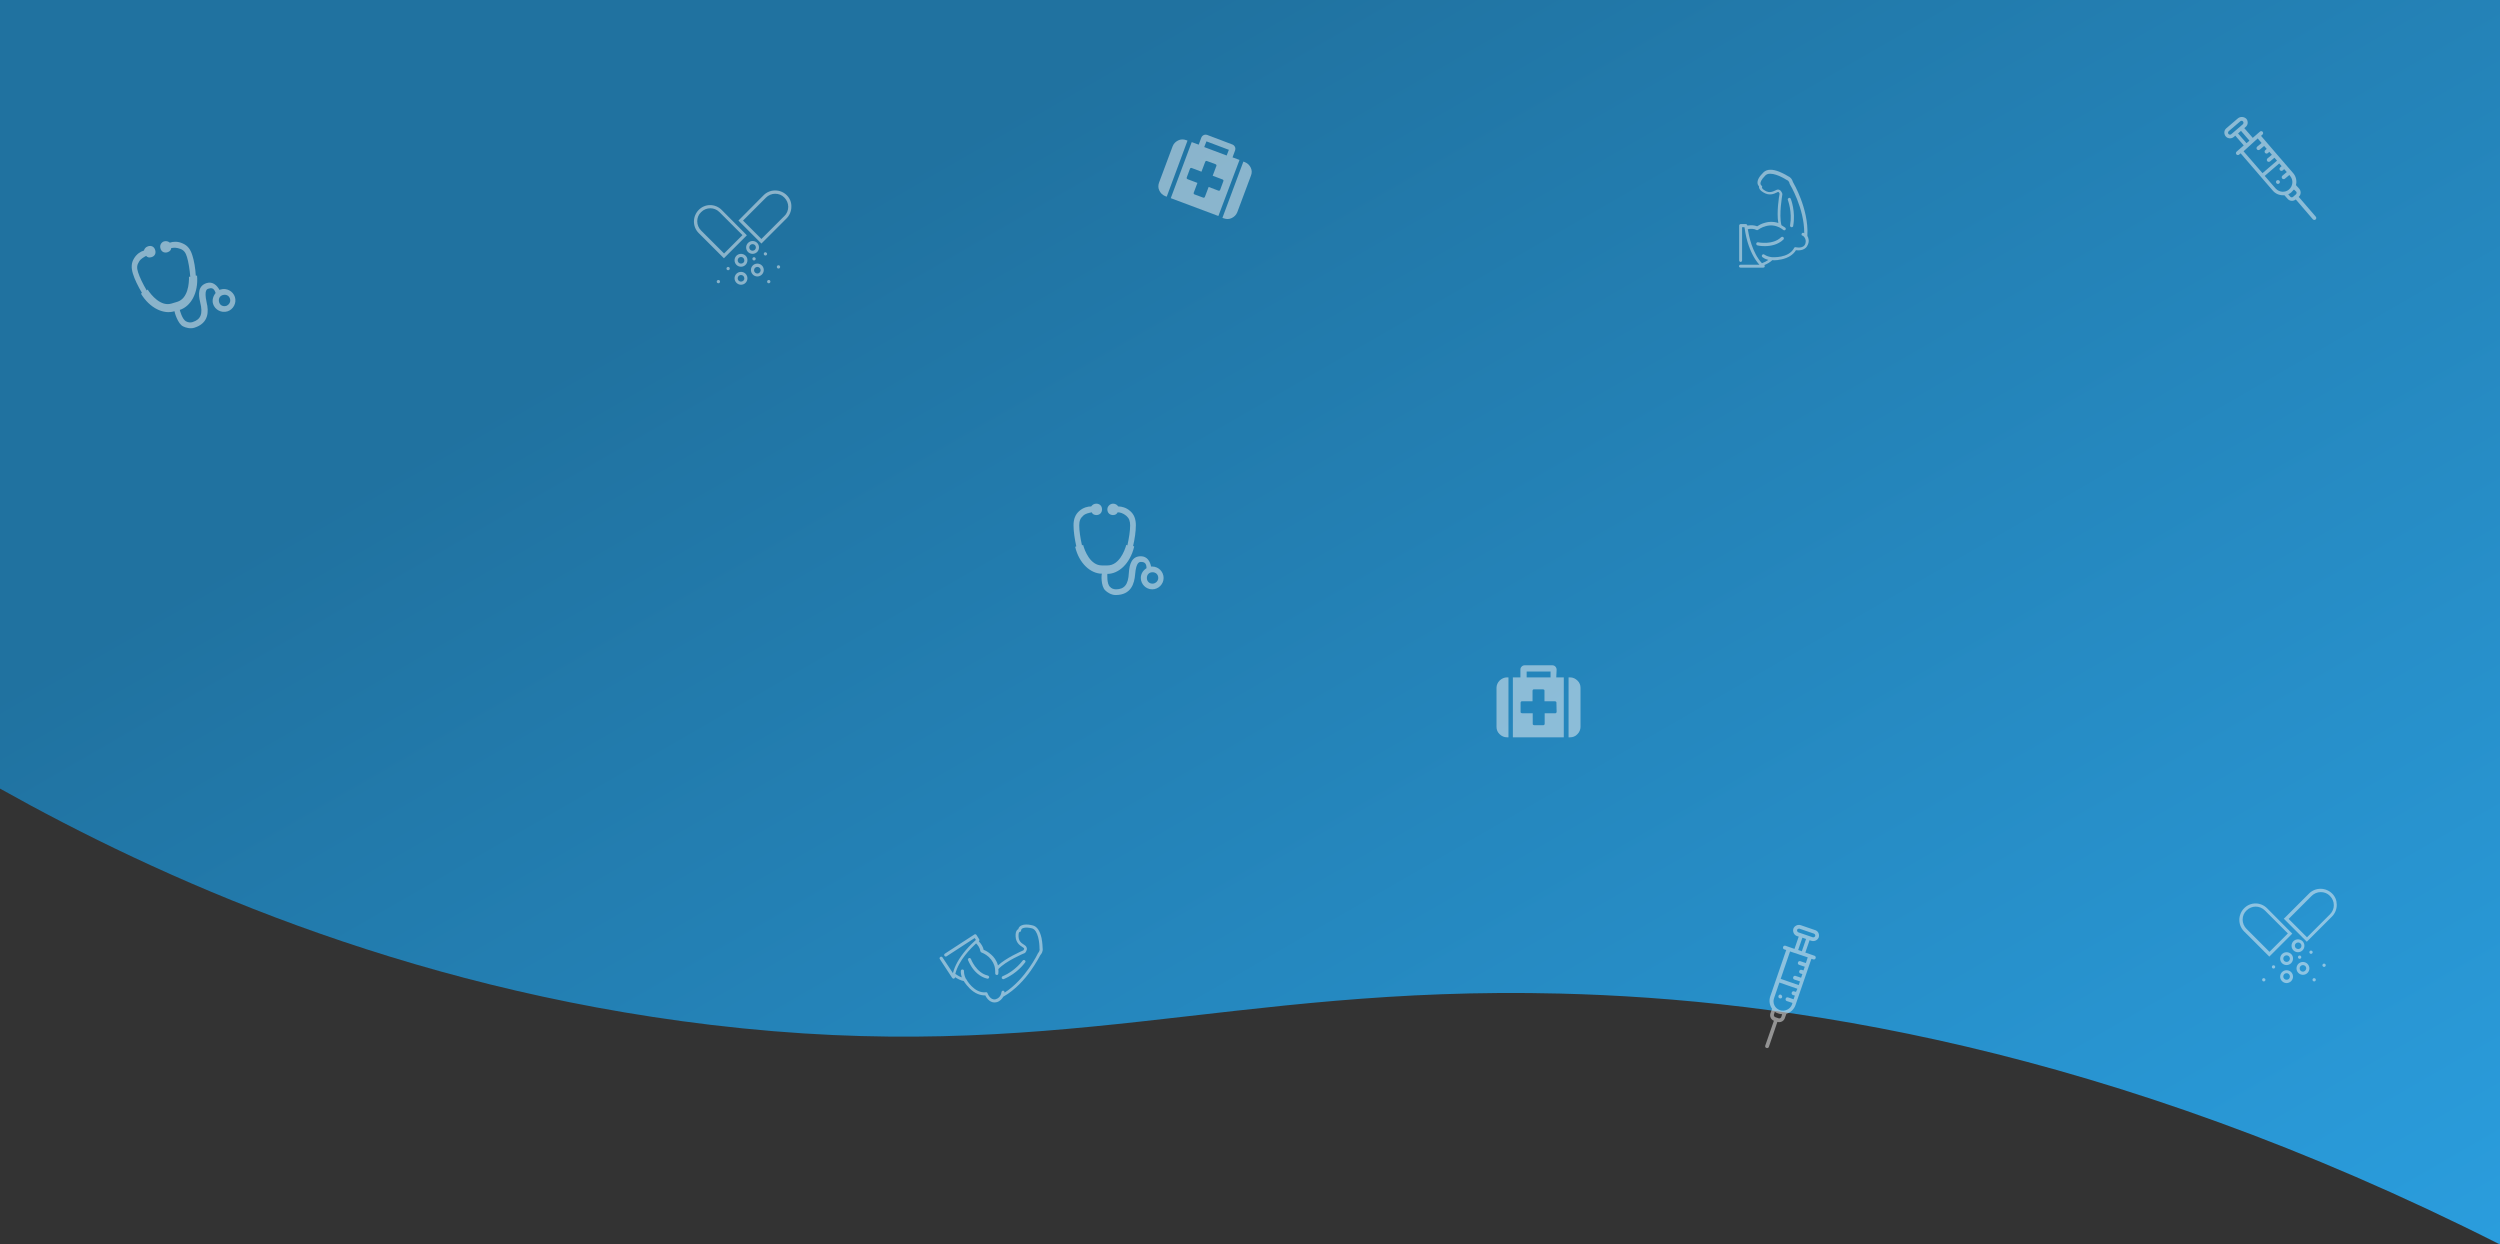 <?xml version="1.0" encoding="utf-8"?>
<!-- Generator: Adobe Illustrator 23.0.2, SVG Export Plug-In . SVG Version: 6.00 Build 0)  -->
<svg version="1.1" id="Layer_1" xmlns="http://www.w3.org/2000/svg" xmlns:xlink="http://www.w3.org/1999/xlink" x="0px" y="0px"
	 viewBox="0 0 1360 677" style="enable-background:new 0 0 1360 677;" xml:space="preserve">
<rect x="0" y="0" width="1360" height="677" fill="#333333" stroke="none"/>
<style type="text/css">
	.st0{fill:url(#SVGID_1_);}
	.st1{opacity:0.5;}
	.st2{fill:#F3F3F3;}
</style>
<title>backHome</title>
<g>
	<g id="Layer_1-2">
		<linearGradient id="SVGID_1_" gradientUnits="userSpaceOnUse" x1="1050.268" y1="855.824" x2="417.119" y2="-240.824">
			<stop  offset="0" style="stop-color:#2A9DDD"/>
			<stop  offset="0.743" style="stop-color:#2072A0"/>
		</linearGradient>
		<path class="st0" d="M0,0h1360v677c-213.8-108-389.7-133.5-511.5-136.5c-180.5-4.5-274.2,39.5-462,17C217.4,537.2,85,476.6,0,429
			V0z"/>
	</g>
</g>
<g class="st1">
	<g>
		<path class="st2" d="M640.9,76.4c-1.4,0.7-2.4,1.7-3,3.2l-7.4,19.8c-0.5,1.5-0.5,2.9,0.2,4.3s1.7,2.4,3.2,3l0.8,0.3L646,76.5
			l-0.8-0.3C643.8,75.7,642.3,75.7,640.9,76.4L640.9,76.4z"/>
		<path class="st2" d="M671.9,81.8c0.2-0.7,0.2-1.3-0.1-1.9s-0.7-1-1.4-1.3l-13.7-5.2c-0.7-0.2-1.3-0.2-1.9,0.1
			c-0.6,0.3-1,0.7-1.3,1.4l-1.4,3.8l-3.8-1.4l-11.4,30.5l25.9,9.7L674.3,87l-3.8-1.4L671.9,81.8z M656.3,76.9l12.2,4.6l-1.2,3.1
			L655.1,80L656.3,76.9z M663.8,103.2c-0.1,0.2-0.2,0.4-0.4,0.5s-0.4,0.1-0.6,0l-5.3-2l-2,5.3c-0.1,0.2-0.2,0.4-0.4,0.5
			s-0.4,0.1-0.6,0l-4.6-1.7c-0.2-0.1-0.4-0.2-0.5-0.4c-0.1-0.2-0.1-0.4,0-0.6l2-5.3l-5.3-2c-0.2-0.1-0.4-0.2-0.5-0.4
			c-0.1-0.2-0.1-0.4,0-0.6l1.7-4.6c0.1-0.2,0.2-0.4,0.4-0.5s0.4-0.1,0.6,0l5.3,2l2-5.3c0.1-0.2,0.2-0.4,0.4-0.5s0.4-0.1,0.6,0
			l4.6,1.7c0.2,0.1,0.4,0.2,0.5,0.4c0.1,0.2,0.1,0.4,0,0.6l-2,5.3l5.3,2c0.2,0.1,0.4,0.2,0.5,0.4c0.1,0.2,0.1,0.4,0,0.6L663.8,103.2
			L663.8,103.2z"/>
		<path class="st2" d="M680.4,91.2c-0.7-1.4-1.7-2.4-3.2-3l-0.8-0.3L665,118.5l0.8,0.3c1.5,0.5,2.9,0.5,4.3-0.2
			c1.4-0.7,2.4-1.7,3-3.2l7.4-19.8C681.1,94.1,681.1,92.7,680.4,91.2L680.4,91.2z"/>
	</g>
	<g>
		<g>
			<path class="st2" d="M545.8,542.2c6.6-3.7,11.8-9.7,14.9-14.1s4.9-7.9,5.3-8.6c0.4-0.4,1.5-1.8,1.2-3.7c0-0.5-0.1-2.9-0.6-5.5
				c-0.9-4-2.5-6.4-4.9-6.9c-3.2-0.8-5.5-0.5-6.8,0.5c-0.6,0.5-0.9,1.2-1,1.6c-0.2,0.1-0.3,0.2-0.5,0.3c-0.7,0.7-1,1.9-0.9,3.7
				c0.2,3.6,2.5,4.9,4,5.9c0.2,0.1,0.3,0.2,0.4,0.3c0.2,0.2,0.2,0.3,0.2,0.3c0.1,0.3-0.2,0.7-0.4,1c-1.4,0.6-9.5,4.2-13.8,8.2
				c-0.7-2.7-2.3-4.7-3.7-5.9c-1.6-1.5-3.3-2.3-4.1-2.6c-0.3-1.6-1.2-3.1-2.6-4.6l0,0c0.3-0.3,0.4-0.8,0.2-1.1l-1.5-2.4
				c-0.3-0.4-0.8-0.5-1.2-0.2l-16,10.4c-0.4,0.3-0.5,0.8-0.2,1.2s0.8,0.5,1.2,0.2l15.2-9.9l0.7,1c-1,0.9-3.2,2.9-5.6,5.7
				c-3.6,4.3-5.9,8.4-6.9,12.4l-5.7-8.6c-0.3-0.4-0.8-0.5-1.2-0.2c-0.4,0.3-0.5,0.8-0.2,1.2L518,532c0.2,0.3,0.5,0.4,0.9,0.4
				c0.3-0.1,0.6-0.4,0.7-0.7c0,0,0,0,0-0.1c1.5,1,3.1,1.8,4.7,2.1c0.2,0.3,0.3,0.5,0.5,0.8c0.8,1.2,1.6,2,1.8,2.2
				c0.3,0.3,0.6,0.7,0.9,1c2.6,2.6,5.6,3.9,8.5,3.8c0.9,1.9,3,4.5,6.2,3.7C544,544.7,545.1,543.4,545.8,542.2L545.8,542.2z
				 M541.6,543.6c-2.9,0.7-4.3-3.1-4.4-3.3c-0.1-0.4-0.5-0.6-0.9-0.5c-6.4,0.7-10.7-7.1-10.7-7.2c-0.1-0.1-0.1-0.2-0.2-0.2
				c-0.6-1.2-1-2.6-1-4.1c0.1-0.4-0.3-0.9-0.8-0.9c-0.4-0.1-0.9,0.3-0.9,0.8c-0.1,1.2,0.2,2.4,0.5,3.5c-1.2-0.4-2.3-1.1-3.5-1.9
				c1.8-7.4,8.5-14,11.3-16.6c1,1,2.1,2.5,2.3,4.2c0.1,0.3,0.3,0.6,0.5,0.7c0,0,2.1,0.7,4.1,2.5c1.9,1.8,3.1,4,3.4,6.4
				c0,0.1,0,0.1,0,0.1c0.1,0.8,0.1,1.5,0.1,2.4c0,0.2,0.1,0.4,0.1,0.5c0.2,0.2,0.4,0.3,0.7,0.4c0.4,0.1,0.9-0.3,0.9-0.8
				c0.1-0.8,0.1-1.6,0-2.4c4-4.4,14.2-8.7,14.3-8.7c0.1-0.1,0.2-0.1,0.3-0.2c0.1-0.1,1.1-1.3,0.9-2.5c-0.1-0.4-0.3-1-1-1.5
				c-0.2-0.1-0.3-0.2-0.4-0.3c-1.4-0.9-3-1.8-3.1-4.5c-0.1-1.9,0.3-2.4,0.5-2.5c0.2,0,0.4-0.1,0.6-0.2c0.2-0.2,0.3-0.4,0.3-0.7
				c0,0,0-0.5,0.5-0.9s1.9-1,5.3-0.2c3.5,0.8,4.2,8.1,4.2,10.8c0,0.1,0,0.1,0,0.2c0.3,1.4-0.7,2.3-0.7,2.4c-0.1,0.1-0.2,0.2-0.2,0.3
				c-0.1,0.2-6.7,14-18.1,21.3c0-0.1,0-0.1,0-0.2c0-0.4-0.4-0.8-0.8-0.9c-0.4,0-0.8,0.4-0.9,0.8
				C544.8,539.7,544.6,542.8,541.6,543.6L541.6,543.6z"/>
		</g>
		<path class="st2" d="M537.4,530.7c-6.3-1.4-9.2-8.9-9.2-9c-0.2-0.4-0.7-0.7-1.1-0.5c-0.4,0.2-0.7,0.7-0.5,1.1
			c0.1,0.2,0.7,1.7,1.9,3.6c1.6,2.5,4.5,5.6,8.6,6.5c0.4,0.1,0.9-0.2,1-0.7C538.2,531.3,537.9,530.9,537.4,530.7L537.4,530.7z"/>
		<path class="st2" d="M557.5,522.4c-0.4-0.3-0.9-0.2-1.2,0.2c-0.1,0.1-4,5.6-10.9,8.5c-0.4,0.2-0.6,0.7-0.4,1.1
			c0,0.1,0.1,0.1,0.1,0.1c0.2,0.3,0.7,0.5,1,0.3c7.4-3.1,11.4-8.8,11.6-9.1C558,523.2,557.9,522.7,557.5,522.4L557.5,522.4z"/>
	</g>
	<g>
		<path class="st2" d="M99.7,177.6c1.2,0.6,3.7,1.4,6,0.7c8-2.5,7.9-9,6.7-13.8c-1.5-7,0.3-7.3,1.2-7.5c2-0.7,3,0.3,3.7,2.4
			c-1.4,1.7-2,3.9-1.4,5.9c1,3.2,4.5,5.1,7.8,4.1c3.2-1,5.1-4.5,4.1-7.8c-1-3.2-4.5-5.1-7.8-4.1c-0.3,0.1-0.3,0.1-0.6,0.2
			c-1.4-2.5-3.7-4.7-7-3.7c-4.7,1.5-4.6,6-3.5,10.5c1.6,6.3,0.3,9.3-4.1,10.7c-1.2,0.4-2.5,0.2-3.4-0.3c-2.3-0.9-3.6-6.3-3.6-6.3
			c5.9-1.9,10.2-9.1,9.4-18.6l-0.7-0.1c-0.2-3.8-0.9-8.1-1.9-11.1c-1-3.2-2.6-5.3-5.3-6.4c-2.6-1.2-5.2-1-6.9-0.4
			c-0.9-0.7-1.9-1-3.1-0.7c-1.5,0.4-2.6,2.1-2,3.9c0.5,1.8,2.1,2.6,3.9,2c1.2-0.4,1.9-1.2,1.9-2.2c1.5-0.4,3.1-0.3,5,0.4
			s2.9,2,3.6,4.4c0.8,2.6,1.5,6.7,1.8,10.8l-0.7-0.1c0.1,3.6-0.5,11.9-6.4,13.7l-3,0.9c-5.9,1.9-11.2-4.6-13.1-7.6l-0.5,0.5
			c-2.1-3.6-3.9-7.3-4.7-9.9c-0.8-2.4-0.6-4,0.5-5.7c0.8-1.5,2.5-2.4,3.9-3.2c0.6,0.8,1.6,1.1,2.9,0.7c1.8-0.5,2.6-2.1,2-3.9
			c-0.5-1.8-2.1-2.6-3.9-2c-1.2,0.4-1.9,1.2-2.2,2.3c-1.8,0.5-4,1.9-5.4,4.3c-1.5,2.4-1.6,5.1-0.6,8.3c0.9,3,2.8,6.9,4.9,10.4
			l-0.5,0.5c4.8,7.9,12.4,11.4,18.2,9.5C94.9,169.7,96.7,176.3,99.7,177.6L99.7,177.6z M123.1,166.4c-1.8,0.5-3.4-0.3-3.9-2
			c-0.5-1.8,0.3-3.4,2-3.9c1.8-0.5,3.4,0.3,3.9,2C125.7,164.2,124.5,165.9,123.1,166.4L123.1,166.4z"/>
	</g>
	<g>
		<g>
			<path class="st2" d="M983.2,128.3c0.5-7.6-1.7-15.2-3.6-20.2c-1.9-5-3.9-8.5-4.3-9.2c-0.1-0.5-0.7-2.2-2.5-3
				c-0.4-0.3-2.5-1.5-4.9-2.5c-3.8-1.5-6.7-1.4-8.5,0.3c-2.4,2.3-3.5,4.3-3.3,6c0.1,0.8,0.5,1.4,0.8,1.7c0,0.2,0,0.4,0,0.6
				c0.2,1,1,1.9,2.6,2.8c3.1,1.8,5.5,0.7,7.1-0.1c0.2-0.1,0.3-0.2,0.4-0.2c0.2-0.1,0.3-0.1,0.4-0.1c0.3,0.1,0.5,0.5,0.7,0.9
				c-0.3,1.5-1.7,10.2-0.7,16c-2.7-0.9-5.2-0.7-7-0.2c-2.1,0.5-3.7,1.5-4.5,2c-1.5-0.6-3.3-0.7-5.3-0.4l0,0
				c-0.1-0.4-0.4-0.8-0.8-0.8h-2.9c-0.4,0-0.8,0.4-0.8,0.8v19c0,0.4,0.4,0.8,0.8,0.8c0.4,0,0.8-0.4,0.8-0.8v-18.1h1.3
				c0.2,1.3,0.6,4.3,1.6,7.8c1.6,5.4,3.8,9.6,6.5,12.6h-10.3c-0.4,0-0.8,0.4-0.8,0.8c0,0.4,0.4,0.8,0.8,0.8h12.4
				c0.3,0,0.7-0.2,0.8-0.5s0-0.7-0.2-0.9l0,0c1.7-0.7,3.2-1.6,4.4-2.7c0.3,0,0.7,0.1,0.9,0.1c1.5,0,2.5-0.2,2.8-0.3
				c0.4-0.1,0.9-0.1,1.3-0.2c3.6-0.8,6.3-2.5,7.8-5c2.1,0.3,5.4,0,6.5-3.1C984.3,131.2,983.9,129.6,983.2,128.3L983.2,128.3z
				 M982.1,132.6c-1,2.9-5,1.9-5.2,1.9c-0.4-0.1-0.8,0.1-0.9,0.4c-2.9,5.7-11.8,5-11.9,5s-0.2,0-0.3,0c-1.3-0.2-2.7-0.5-4-1.4
				c-0.4-0.3-0.9-0.2-1.2,0.2s-0.2,0.9,0.2,1.2c1,0.8,2.1,1.2,3.2,1.5c-1,0.7-2.2,1.3-3.5,1.8c-5.2-5.6-7.1-14.7-7.7-18.5
				c1.4-0.3,3.2-0.4,4.7,0.4c0.3,0.2,0.7,0.1,0.9-0.1c0,0,1.8-1.4,4.3-2c2.5-0.7,5-0.4,7.3,0.7c0.1,0,0.1,0.1,0.1,0.1
				c0.7,0.3,1.4,0.8,2,1.3c0.2,0.1,0.3,0.2,0.5,0.2c0.3,0,0.5-0.1,0.7-0.3c0.3-0.4,0.2-0.9-0.2-1.2c-0.7-0.5-1.4-0.9-2-1.3
				c-1.5-5.7,0.5-16.6,0.5-16.7c0-0.1,0-0.3,0-0.4c-0.1-0.2-0.5-1.6-1.6-2.1c-0.4-0.2-1-0.3-1.8,0.1c-0.2,0.1-0.3,0.2-0.4,0.2
				c-1.5,0.7-3.2,1.5-5.5,0.2c-1.6-0.9-1.8-1.6-1.8-1.8c0.1-0.2,0.2-0.4,0.1-0.6c-0.1-0.2-0.2-0.4-0.4-0.5c0,0-0.4-0.3-0.5-0.9
				c-0.1-0.7,0.2-2.1,2.7-4.6c2.6-2.5,9.1,0.9,11.4,2.4c0.1,0.1,0.1,0.1,0.2,0.1c1.3,0.5,1.5,1.8,1.5,1.9s0.1,0.2,0.1,0.3
				c0.1,0.1,8,13.2,7.9,26.8c-0.1-0.1-0.1-0.1-0.1-0.1c-0.4-0.3-0.9-0.2-1.2,0.2c-0.3,0.4-0.2,0.9,0.2,1.2
				C980.5,127.8,983.1,129.7,982.1,132.6L982.1,132.6z"/>
		</g>
		<path class="st2" d="M969,129c-4.6,4.5-12.5,2.8-12.6,2.8c-0.4-0.1-0.9,0.2-1,0.7c-0.1,0.4,0.2,0.9,0.7,1c0.2,0.1,1.8,0.4,4,0.4
			c3,0,7.1-0.7,10.1-3.6c0.3-0.3,0.3-0.9,0-1.2S969.4,128.7,969,129L969,129z"/>
		<path class="st2" d="M973.1,107.7c-0.4,0.2-0.7,0.7-0.5,1.1c0,0.1,2.5,6.4,1.2,13.8c-0.1,0.4,0.2,0.9,0.7,1c0.1,0,0.1,0,0.2,0
			c0.4,0,0.8-0.3,0.8-0.7c1.4-7.9-1.2-14.4-1.3-14.7C974,107.7,973.5,107.5,973.1,107.7L973.1,107.7z"/>
	</g>
	<g>
		<path class="st2" d="M1258.1,518c0,0.5-0.4,0.9-0.9,0.9s-0.9-0.4-0.9-0.9s0.4-0.9,0.9-0.9C1257.7,517.2,1258.1,517.5,1258.1,518
			L1258.1,518z"/>
		<path class="st2" d="M1259.8,533c0,0.5-0.4,0.9-0.9,0.9s-0.9-0.4-0.9-0.9s0.4-0.9,0.9-0.9C1259.5,532.2,1259.8,532.5,1259.8,533
			L1259.8,533z"/>
		<path class="st2" d="M1237.7,526c0,0.5-0.4,0.9-0.9,0.9s-0.9-0.4-0.9-0.9s0.4-0.9,0.9-0.9C1237.3,525.1,1237.7,525.5,1237.7,526
			L1237.7,526z"/>
		<path class="st2" d="M1251.9,520.7c0,0.5-0.4,0.9-0.9,0.9s-0.9-0.4-0.9-0.9s0.4-0.9,0.9-0.9S1251.9,520.2,1251.9,520.7
			L1251.9,520.7z"/>
		<path class="st2" d="M1265.2,525.1c0,0.5-0.4,0.9-0.9,0.9s-0.9-0.4-0.9-0.9s0.4-0.9,0.9-0.9
			C1264.8,524.2,1265.2,524.6,1265.2,525.1L1265.2,525.1z"/>
		<path class="st2" d="M1232.4,533c0,0.5-0.4,0.9-0.9,0.9s-0.9-0.4-0.9-0.9s0.4-0.9,0.9-0.9C1232,532.2,1232.4,532.5,1232.4,533
			L1232.4,533z"/>
		<path class="st2" d="M1233.3,494.1c-3.5-3.5-9.1-3.5-12.5,0c-1.6,1.6-2.6,3.9-2.6,6.3s0.9,4.6,2.6,6.3l13.7,13.7l12.5-12.5
			L1233.3,494.1z M1222.1,505.3c-1.3-1.3-2.1-3.1-2.1-5s0.7-3.7,2.1-5c1.4-1.4,3.2-2.1,5-2.1s3.6,0.7,5,2.1l12.5,12.5l-10,10
			L1222.1,505.3z"/>
		<path class="st2" d="M1268.7,486.1c-1.6-1.6-3.9-2.6-6.3-2.6s-4.6,0.9-6.3,2.6l-13.7,13.7l12.5,12.5l13.7-13.7
			c1.6-1.6,2.6-3.9,2.6-6.3S1270.4,487.8,1268.7,486.1L1268.7,486.1z M1267.5,497.4l-12.5,12.5l-10-10l12.5-12.5
			c1.3-1.3,3.1-2.1,5-2.1s3.7,0.7,5,2.1c1.3,1.3,2.1,3.1,2.1,5S1268.9,496,1267.5,497.4L1267.5,497.4z"/>
		<path class="st2" d="M1253.6,514.5c0-2-1.6-3.5-3.5-3.5c-2,0-3.5,1.6-3.5,3.5c0,2,1.6,3.5,3.5,3.5
			C1252.1,518,1253.6,516.4,1253.6,514.5L1253.6,514.5z M1248.4,514.5c0-1,0.8-1.8,1.8-1.8s1.8,0.8,1.8,1.8s-0.8,1.8-1.8,1.8
			C1249.1,516.2,1248.4,515.4,1248.4,514.5L1248.4,514.5z"/>
		<path class="st2" d="M1243.9,518c-2,0-3.5,1.6-3.5,3.5c0,2,1.6,3.5,3.5,3.5s3.5-1.6,3.5-3.5C1247.5,519.6,1245.9,518,1243.9,518
			L1243.9,518z M1243.9,523.3c-1,0-1.8-0.8-1.8-1.8s0.8-1.8,1.8-1.8s1.8,0.8,1.8,1.8C1245.7,522.5,1244.9,523.3,1243.9,523.3
			L1243.9,523.3z"/>
		<path class="st2" d="M1252.8,523.3c-2,0-3.5,1.6-3.5,3.5c0,2,1.6,3.5,3.5,3.5c2,0,3.5-1.6,3.5-3.5
			C1256.3,524.9,1254.7,523.3,1252.8,523.3L1252.8,523.3z M1252.8,528.6c-1,0-1.8-0.8-1.8-1.8s0.8-1.8,1.8-1.8s1.8,0.8,1.8,1.8
			C1254.5,527.8,1253.7,528.6,1252.8,528.6L1252.8,528.6z"/>
		<path class="st2" d="M1243.9,527.8c-2,0-3.5,1.6-3.5,3.5s1.6,3.5,3.5,3.5s3.5-1.6,3.5-3.5S1245.9,527.8,1243.9,527.8L1243.9,527.8
			z M1243.9,533c-1,0-1.8-0.8-1.8-1.8s0.8-1.8,1.8-1.8s1.8,0.8,1.8,1.8C1245.7,532.3,1244.9,533,1243.9,533L1243.9,533z"/>
	</g>
	<g>
		<path class="st2" d="M417.3,138.1c0,0.5-0.4,0.9-0.9,0.9s-0.9-0.4-0.9-0.9s0.4-0.9,0.9-0.9C416.9,137.3,417.3,137.7,417.3,138.1
			L417.3,138.1z"/>
		<path class="st2" d="M419.1,153.2c0,0.5-0.4,0.9-0.9,0.9s-0.9-0.4-0.9-0.9s0.4-0.9,0.9-0.9S419.1,152.7,419.1,153.2L419.1,153.2z"
			/>
		<path class="st2" d="M397,146.1c0,0.5-0.4,0.9-0.9,0.9s-0.9-0.4-0.9-0.9s0.4-0.9,0.9-0.9C396.6,145.2,397,145.6,397,146.1
			L397,146.1z"/>
		<path class="st2" d="M411.1,140.8c0,0.5-0.4,0.9-0.9,0.9s-0.9-0.4-0.9-0.9s0.4-0.9,0.9-0.9C410.7,139.9,411.1,140.3,411.1,140.8
			L411.1,140.8z"/>
		<path class="st2" d="M424.4,145.2c0,0.5-0.4,0.9-0.9,0.9s-0.9-0.4-0.9-0.9s0.4-0.9,0.9-0.9S424.4,144.7,424.4,145.2L424.4,145.2z"
			/>
		<path class="st2" d="M391.7,153.2c0,0.5-0.4,0.9-0.9,0.9s-0.9-0.4-0.9-0.9s0.4-0.9,0.9-0.9C391.3,152.3,391.7,152.7,391.7,153.2
			L391.7,153.2z"/>
		<path class="st2" d="M392.6,114.2c-3.5-3.5-9.1-3.5-12.5,0c-1.6,1.6-2.6,3.9-2.6,6.3s0.9,4.6,2.6,6.3l13.7,13.7l12.5-12.5
			L392.6,114.2z M381.4,125.4c-1.3-1.3-2.1-3.1-2.1-5s0.7-3.7,2.1-5c1.4-1.4,3.2-2.1,5-2.1s3.6,0.7,5,2.1l12.5,12.5l-10,10
			L381.4,125.4z"/>
		<path class="st2" d="M428,106.2c-1.6-1.6-3.9-2.6-6.3-2.6s-4.6,0.9-6.3,2.6L401.7,120l12.5,12.5l13.7-13.7
			c1.6-1.6,2.6-3.9,2.6-6.3C430.6,110.1,429.7,107.9,428,106.2L428,106.2z M426.7,117.5L414.2,130l-10-10l12.5-12.5
			c1.3-1.3,3.1-2.1,5-2.1s3.7,0.7,5,2.1c1.3,1.3,2.1,3.1,2.1,5C428.8,114.3,428.1,116.2,426.7,117.5L426.7,117.5z"/>
		<path class="st2" d="M412.9,134.6c0-2-1.6-3.5-3.5-3.5s-3.5,1.6-3.5,3.5c0,2,1.6,3.5,3.5,3.5S412.9,136.6,412.9,134.6L412.9,134.6
			z M407.6,134.6c0-1,0.8-1.8,1.8-1.8s1.8,0.8,1.8,1.8s-0.8,1.8-1.8,1.8C408.4,136.4,407.6,135.6,407.6,134.6L407.6,134.6z"/>
		<path class="st2" d="M403.1,138.1c-2,0-3.5,1.6-3.5,3.5c0,2,1.6,3.5,3.5,3.5c2,0,3.5-1.6,3.5-3.5
			C406.7,139.7,405.1,138.1,403.1,138.1L403.1,138.1z M403.1,143.4c-1,0-1.8-0.8-1.8-1.8s0.8-1.8,1.8-1.8s1.8,0.8,1.8,1.8
			C405,142.7,404.1,143.4,403.1,143.4L403.1,143.4z"/>
		<path class="st2" d="M412,143.4c-2,0-3.5,1.6-3.5,3.5s1.6,3.5,3.5,3.5s3.5-1.6,3.5-3.5S414,143.4,412,143.4L412,143.4z M412,148.8
			c-1,0-1.8-0.8-1.8-1.8s0.8-1.8,1.8-1.8s1.8,0.8,1.8,1.8C413.8,147.9,413,148.8,412,148.8L412,148.8z"/>
		<path class="st2" d="M403.1,147.9c-2,0-3.5,1.6-3.5,3.5s1.6,3.5,3.5,3.5c2,0,3.5-1.6,3.5-3.5S405.1,147.9,403.1,147.9L403.1,147.9
			z M403.1,153.2c-1,0-1.8-0.8-1.8-1.8s0.8-1.8,1.8-1.8s1.8,0.8,1.8,1.8C405,152.4,404.1,153.2,403.1,153.2L403.1,153.2z"/>
	</g>
	<g>
		<path class="st2" d="M601.3,321.2c0.9,0.9,3.1,2.5,5.6,2.5c8.4,0,10.2-6.2,10.6-11.2c0.6-7.1,2.5-6.8,3.4-6.8
			c2.1,0,2.8,1.3,2.8,3.4c-1.9,1.2-3.1,3.1-3.1,5.3c0,3.4,2.8,6.2,6.2,6.2s6.2-2.8,6.2-6.2c0-3.4-2.8-6.2-6.2-6.2
			c-0.3,0-0.3,0-0.6,0c-0.6-2.8-2.1-5.6-5.6-5.6c-4.9,0-6.2,4.3-6.5,9c-0.3,6.5-2.5,9-7.1,9c-1.3,0-2.5-0.6-3.1-1.3
			c-1.9-1.5-1.5-7.1-1.5-7.1c6.2,0,12.4-5.6,14.6-14.9l-0.6-0.3c0.9-3.7,1.5-8,1.5-11.2c0-3.4-0.9-5.9-3.1-7.8
			c-2.1-1.9-4.7-2.5-6.5-2.5c-0.6-0.9-1.5-1.5-2.8-1.5c-1.5,0-3.1,1.3-3.1,3.1c0,1.9,1.3,3.1,3.1,3.1c1.3,0,2.1-0.6,2.5-1.5
			c1.5,0,3.1,0.6,4.7,1.9c1.5,1.3,2.1,2.8,2.1,5.3c0,2.7-0.6,6.8-1.5,10.8l-0.6-0.3c-0.9,3.4-4,11.2-10.2,11.2h-3.1
			c-6.2,0-9.3-7.8-10.2-11.2l-0.6,0.3c-0.9-4-1.5-8.1-1.5-10.8c0-2.5,0.6-4,2.1-5.3c1.3-1.3,3.1-1.5,4.7-1.9
			c0.3,0.9,1.3,1.5,2.5,1.5c1.9,0,3.1-1.3,3.1-3.1c0-1.9-1.3-3.1-3.1-3.1c-1.3,0-2.1,0.6-2.8,1.5c-1.9,0-4.3,0.6-6.5,2.5
			c-2.1,1.9-3.1,4.3-3.1,7.8c0,3.1,0.6,7.4,1.5,11.4l-0.6,0.3c2.1,9,8.4,14.6,14.6,14.6C599.1,312.2,598.8,319,601.3,321.2
			L601.3,321.2z M627,317.5c-1.9,0-3.1-1.3-3.1-3.1c0-1.9,1.3-3.1,3.1-3.1s3.1,1.3,3.1,3.1S628.5,317.5,627,317.5L627,317.5z"/>
	</g>
	<g>
		<path class="st2" d="M815.8,370.2c-1.1,1.1-1.7,2.5-1.7,4v21.2c0,1.5,0.5,2.9,1.7,4c1.1,1.1,2.5,1.7,4,1.7h0.8v-32.6h-0.8
			C818.3,368.5,817,369.1,815.8,370.2L815.8,370.2z"/>
		<path class="st2" d="M846.8,364.4c0-0.7-0.2-1.3-0.7-1.8s-1-0.7-1.8-0.7h-14.7c-0.7,0-1.3,0.2-1.8,0.7s-0.7,1-0.7,1.8v4.1H823
			v32.6h27.7v-32.6h-4.1L846.8,364.4L846.8,364.4z M830.5,365.3h13v3.2h-13V365.3z M846.8,387.2c0,0.2-0.1,0.4-0.2,0.6
			s-0.3,0.2-0.6,0.2h-5.7v5.7c0,0.2-0.1,0.4-0.2,0.6c-0.2,0.2-0.3,0.2-0.6,0.2h-4.9c-0.2,0-0.4-0.1-0.6-0.2
			c-0.2-0.2-0.2-0.3-0.2-0.6V388H828c-0.2,0-0.4-0.1-0.6-0.2c-0.2-0.2-0.2-0.3-0.2-0.6v-4.9c0-0.2,0.1-0.4,0.2-0.6
			c0.2-0.2,0.3-0.2,0.6-0.2h5.7v-5.7c0-0.2,0.1-0.4,0.2-0.6c0.2-0.2,0.3-0.2,0.6-0.2h4.9c0.2,0,0.4,0.1,0.6,0.2
			c0.2,0.2,0.2,0.3,0.2,0.6v5.7h5.7c0.2,0,0.4,0.1,0.6,0.2c0.2,0.2,0.2,0.3,0.2,0.6L846.8,387.2L846.8,387.2z"/>
		<path class="st2" d="M858.1,370.2c-1.1-1.1-2.5-1.7-4-1.7h-0.8v32.6h0.8c1.5,0,2.9-0.5,4-1.7c1.1-1.1,1.7-2.5,1.7-4v-21.2
			C859.8,372.7,859.3,371.3,858.1,370.2L858.1,370.2z"/>
	</g>
	<g>
		<g>
			<path class="st2" d="M1238.5,98.2c-0.4,0.4-0.5,1-0.1,1.5c0.4,0.4,1,0.5,1.5,0.1c0.4-0.4,0.5-1,0.1-1.5
				C1239.6,97.9,1238.9,97.9,1238.5,98.2L1238.5,98.2z"/>
			<path class="st2" d="M1217.4,64.4l-6.3,5.4c-1.3,1.1-1.4,3.1-0.3,4.4s3.1,1.4,4.4,0.3l0.8-0.7l4.6,5.3c-0.4,0.3-3.6,3.1-3.9,3.4
				c-0.4,0.4-0.5,1-0.1,1.5c0.4,0.4,1,0.5,1.5,0.1l0.8-0.7c0.3,0.4,16.3,18.9,17.5,20.3c1.6,1.9,4,2.7,6.3,2.5l1.8,2
				c1.1,1.3,3.1,1.4,4.4,0.3l9.3,10.8c0.4,0.4,1,0.5,1.5,0.1c0.4-0.4,0.5-1,0.1-1.5l-9.3-10.8c1.3-1.1,1.4-3.1,0.3-4.4l-1.8-2
				c0.6-2.3,0-4.8-1.5-6.5c-3.8-4.4-13.7-15.8-17.5-20.3l0.8-0.7c0.4-0.4,0.5-1,0.1-1.5c-0.4-0.4-1-0.5-1.5-0.1
				c-0.3,0.3-3.6,3.1-3.9,3.4l-4.6-5.3l0.8-0.7c1.3-1.1,1.4-3.1,0.3-4.4C1220.7,63.4,1218.7,63.3,1217.4,64.4L1217.4,64.4z
				 M1249.1,104.2c0.4,0.4,0.3,1.1-0.1,1.5c-1.9,1.6-1.4,1.3-1.6,1.4c-0.4,0.4-1.1,0.3-1.5-0.1l-1.1-1.3c0.6-0.3,1.2-0.6,1.6-1
				c0.5-0.5,1-1,1.5-1.6L1249.1,104.2z M1241.2,90.4l-0.8,0.7c-0.4,0.4-0.5,1-0.1,1.5c0.4,0.4,1,0.5,1.5,0.1l0.8-0.7l1.4,1.6l-2.4,2
				c-0.4,0.4-0.5,1-0.1,1.5c0.4,0.4,1,0.5,1.5,0.1l2.4-2l0.4,0.5c1.9,2.2,1.6,5.5-0.6,7.4c-2.1,1.8-5.3,1.6-7.3-0.6l-5.9-6.8
				l7.9-6.8L1241.2,90.4z M1228.2,75.3l2.1,2.5l-2.4,2c-0.4,0.4-0.5,1-0.1,1.5c0.4,0.4,1,0.5,1.5,0.1l2.4-2l1.4,1.6l-0.8,0.7
				c-0.4,0.4-0.5,1-0.1,1.5c0.4,0.4,1,0.5,1.5,0.1l0.8-0.7l1.4,1.6l-2.4,2c-0.4,0.4-0.5,1-0.1,1.5c0.4,0.4,1,0.5,1.5,0.1l2.4-2
				l1.4,1.6l-7.9,6.8l-10.3-11.9L1228.2,75.3z M1223.7,76.5l-1.6,1.4l-4.6-5.3l1.6-1.4L1223.7,76.5z M1220.2,66.1
				c0.4,0.4,0.3,1.1-0.1,1.5c-0.5,0.4-5.4,4.7-6.3,5.4c-0.4,0.4-1.1,0.3-1.5-0.1s-0.3-1.1,0.1-1.5l6.3-5.4
				C1219.2,65.6,1219.8,65.6,1220.2,66.1L1220.2,66.1z"/>
		</g>
	</g>
	<g>
		<g>
			<path class="st2" d="M968.8,541.1c-0.5-0.2-1.2,0.1-1.3,0.7c-0.2,0.5,0.1,1.2,0.7,1.3c0.5,0.2,1.2-0.1,1.3-0.7
				C969.6,542,969.3,541.4,968.8,541.1L968.8,541.1z"/>
			<path class="st2" d="M987.5,506l-7.9-2.7c-1.6-0.5-3.4,0.3-4,1.9c-0.5,1.6,0.3,3.4,1.9,4l1,0.3l-2.3,6.7
				c-0.4-0.2-4.5-1.5-4.9-1.7c-0.5-0.2-1.2,0.1-1.3,0.7c-0.2,0.5,0.1,1.2,0.7,1.3l1,0.3c-0.2,0.5-8.1,23.6-8.7,25.3
				c-0.8,2.4-0.3,4.8,1,6.7l-0.9,2.5c-0.5,1.6,0.3,3.4,1.9,4l-4.7,13.5c-0.2,0.5,0.1,1.2,0.7,1.3c0.5,0.2,1.2-0.1,1.3-0.7l4.6-13.5
				c1.6,0.5,3.4-0.3,4-1.9l0.9-2.5c2.3-0.7,4.1-2.4,4.9-4.6c1.9-5.5,6.8-19.8,8.7-25.3l1,0.3c0.5,0.2,1.2-0.1,1.3-0.7
				c0.2-0.5-0.1-1.2-0.7-1.3c-0.4-0.2-4.5-1.5-4.9-1.7l2.3-6.7l1,0.3c1.6,0.5,3.4-0.3,4-1.9C989.9,508.3,989.1,506.5,987.5,506
				L987.5,506z M969,553.3c-0.2,0.5-0.8,0.8-1.3,0.7c-2.4-0.8-1.8-0.6-2-0.7c-0.5-0.2-0.8-0.8-0.7-1.3l0.5-1.6
				c0.5,0.4,1.1,0.7,1.8,0.9c0.7,0.3,1.4,0.4,2.2,0.4L969,553.3z M977,539.6l-1-0.3c-0.5-0.2-1.2,0.1-1.3,0.7
				c-0.2,0.5,0.1,1.2,0.7,1.3l1,0.3l-0.7,2l-3-1c-0.5-0.2-1.2,0.1-1.3,0.7c-0.2,0.5,0.1,1.2,0.7,1.3l3,1l-0.2,0.7
				c-0.9,2.7-4,4.2-6.7,3.2c-2.6-0.9-4.1-3.8-3.1-6.5l2.9-8.5l9.8,3.4L977,539.6z M983.4,520.8l-1,3.1l-3-1
				c-0.5-0.2-1.2,0.1-1.3,0.7c-0.2,0.5,0.1,1.2,0.7,1.3l3,1l-0.7,2l-1-0.3c-0.5-0.2-1.2,0.1-1.3,0.7c-0.2,0.5,0.1,1.2,0.7,1.3l1,0.3
				l-0.7,2l-3-1c-0.5-0.2-1.2,0.1-1.3,0.7c-0.2,0.5,0.1,1.2,0.7,1.3l3,1l-0.7,2l-9.8-3.4l5.1-14.9L983.4,520.8z M980.2,517.5l-2-0.7
				l2.3-6.7l2,0.7L980.2,517.5z M987.5,509.2c-0.2,0.5-0.8,0.8-1.3,0.7c-0.7-0.2-6.8-2.3-7.9-2.7c-0.5-0.2-0.8-0.8-0.7-1.3
				s0.8-0.8,1.3-0.7l7.9,2.7C987.3,508.1,987.6,508.7,987.5,509.2L987.5,509.2z"/>
		</g>
	</g>
</g>
</svg>
